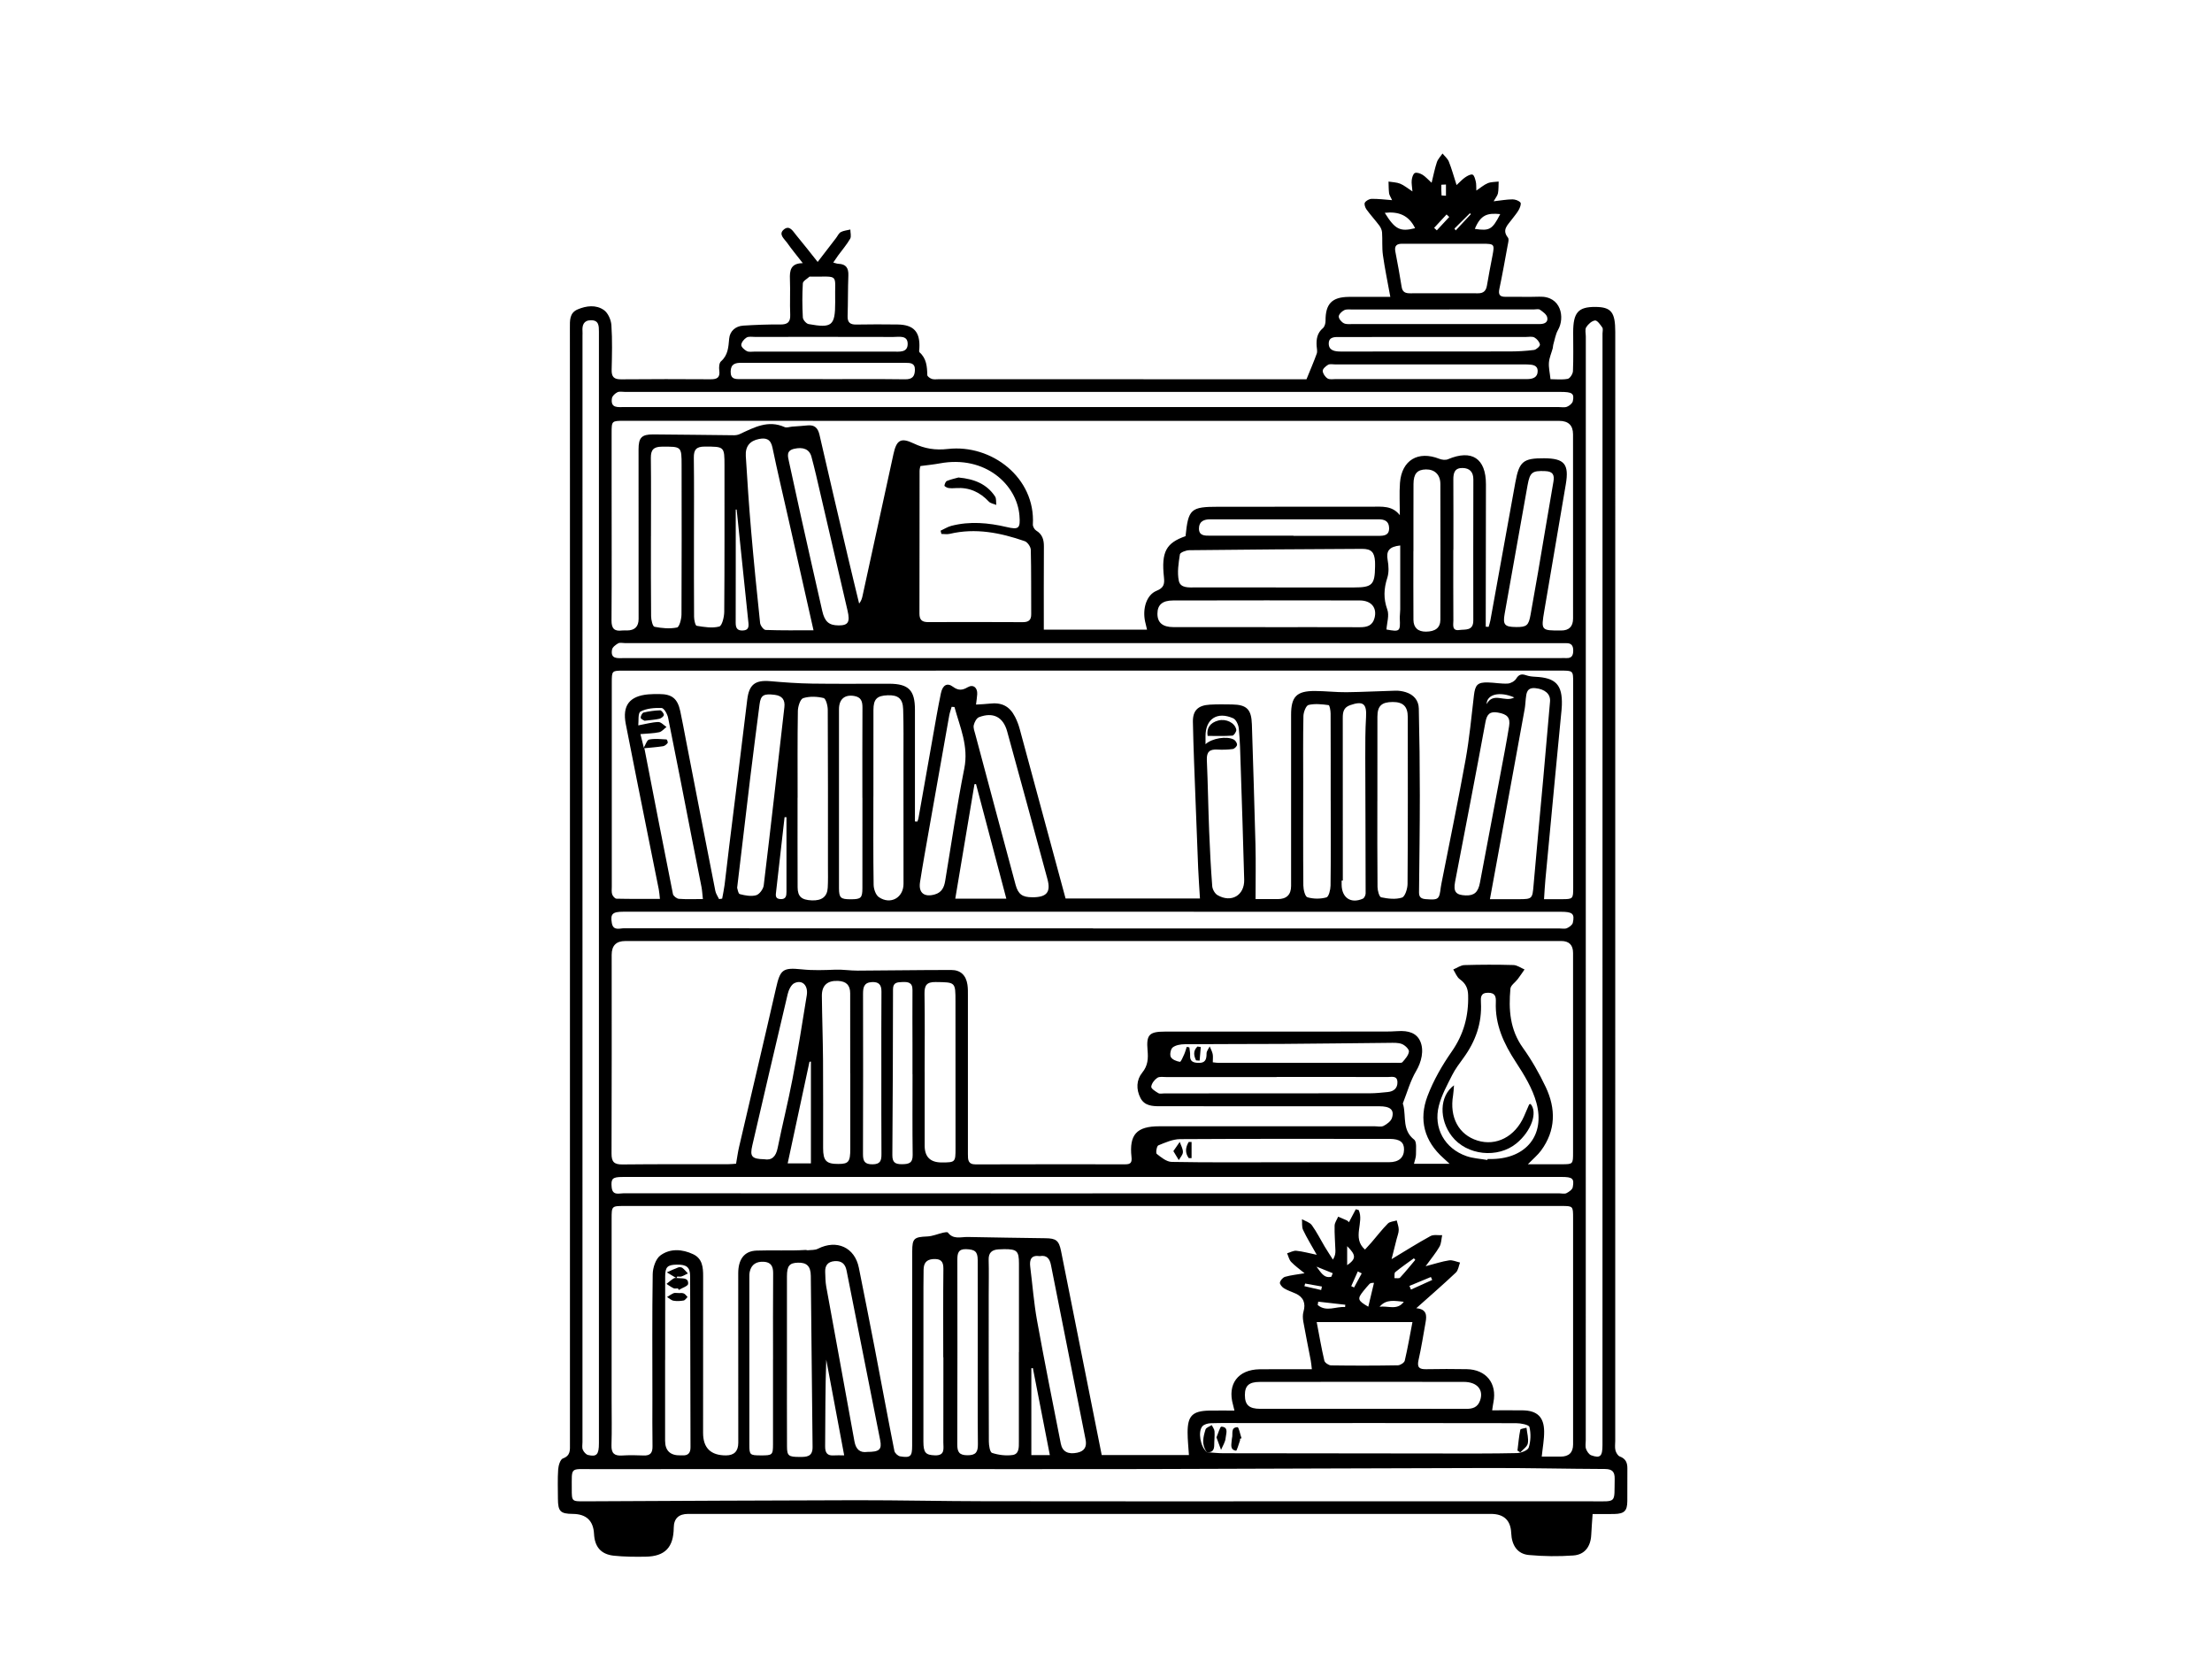 <?xml version="1.0" encoding="UTF-8"?><svg id="a" xmlns="http://www.w3.org/2000/svg" viewBox="0 0 800 600.7"><path d="M290.37,95.2c-2.12-2.73-4.03-5.03-5.75-7.47-.99-1.4-3.21-3.03-1.12-4.75,2.08-1.71,3.3,.67,4.42,2.01,2.57,3.07,5.03,6.25,7.8,9.73,2.38-3.1,4.51-5.86,6.64-8.63,.57-.74,.98-1.76,1.73-2.16,1.02-.55,2.29-.64,3.45-.93,0,1.13,.41,2.5-.07,3.34-1.24,2.14-2.89,4.04-4.36,6.05-.54,.74-1.04,1.52-1.75,2.55,.77,.19,1.3,.43,1.84,.45,2.81,.09,3.73,1.57,3.62,4.26-.19,4.87-.11,9.74-.27,14.61-.08,2.3,.87,3.14,3.12,3.1,4.98-.09,9.96-.09,14.94-.02,5.87,.08,8.2,2.67,7.89,8.57-.03,.51-.2,1.26,.06,1.49,2.53,2.23,2.74,5.16,2.81,8.23,.01,.5,1,1.18,1.66,1.4,.75,.25,1.64,.1,2.47,.1,43.56,0,87.13,.02,130.69,.02,1.03,0,2.05,0,2.32,0,1.38-3.41,2.64-6.31,3.71-9.28,.29-.81,.02-1.83-.04-2.75-.16-2.47,.18-4.7,2.27-6.46,.63-.53,.96-1.76,.95-2.66-.05-6.07,2.29-8.58,8.36-8.64,4.84-.05,9.69,0,15.07,0-.98-5.4-2-10.23-2.68-15.11-.38-2.7-.12-5.48-.31-8.21-.06-.84-.47-1.77-.98-2.46-1.49-1.99-3.19-3.83-4.65-5.84-.48-.66-.91-1.94-.59-2.46,.43-.72,1.6-1.36,2.47-1.37,2.3-.04,4.61,.26,7.38,.47-.55-1.23-1.01-1.84-1.09-2.5-.17-1.39-.15-2.81-.2-4.22,1.41,.23,2.91,.24,4.2,.76,1.4,.56,2.6,1.6,4.45,2.8-.14-1.77-.39-2.95-.26-4.08,.11-.93,.47-2.25,1.12-2.57,.68-.33,1.97,.14,2.77,.62,1.03,.62,1.85,1.59,3.3,2.9,.69-2.79,1.14-5.17,1.91-7.45,.38-1.14,1.34-2.09,2.04-3.13,.78,.97,1.84,1.83,2.29,2.94,1.02,2.56,1.75,5.24,2.79,8.47,1.33-1.22,2.13-2.13,3.1-2.78,.8-.54,1.97-1.23,2.68-.99,.62,.22,.94,1.61,1.17,2.54,.21,.86,.13,1.8,.2,3.22,1.59-1.06,2.77-2.11,4.14-2.67,1.19-.49,2.61-.42,3.93-.59-.07,1.42,.01,2.86-.25,4.24-.16,.85-.84,1.6-1.57,2.9,2.58-.29,4.68-.68,6.79-.7,1.01,0,2.32,.44,2.91,1.16,.37,.44-.18,1.89-.64,2.7-.71,1.25-1.71,2.34-2.56,3.51-1.4,1.93-3.6,3.62-1.33,6.45,.48,.59,.05,2.01-.13,3.02-.95,5.2-1.88,10.41-2.97,15.58-.45,2.14,.26,2.85,2.32,2.82,4.04-.06,8.09,.1,12.13-.04,7.98-.29,9.3,7.61,6.78,12-.92,1.61-1.2,3.59-1.74,5.41-.12,.39-.07,.83-.18,1.23-.47,1.72-1.24,3.42-1.38,5.17-.14,1.81,.32,3.67,.57,6.02,2,0,4.19,.27,6.24-.13,.81-.16,1.84-1.79,1.88-2.79,.2-4.66,.08-9.33,.08-14,0-7.19,1.8-9.25,8.05-9.21,5.69,.04,7.17,1.89,7.17,8.97,0,133.7,0,267.39-.01,401.09,0,1.14-.19,2.33,.08,3.41,.21,.84,.86,1.95,1.57,2.22,2.15,.79,2.76,2.28,2.74,4.34-.04,3.94,.02,7.88-.02,11.82-.04,3.53-1.07,4.55-4.7,4.64-2.47,.06-4.95,.01-7.85,.01-.18,2.67-.38,5.11-.5,7.55-.21,4.2-2.31,7.14-6.47,7.44-5.34,.39-10.77,.32-16.1-.17-4.11-.38-6.19-3.48-6.37-7.94q-.29-6.92-7.35-6.92c-96.77,0-193.54,0-290.32,0q-5.15,0-5.21,5.01c-.08,7.1-3.16,10.35-10.19,10.46-3.83,.06-7.69,.04-11.48-.36-4.67-.5-6.92-3.21-7.16-7.87q-.36-7.17-7.66-7.24c-4.53-.04-5.38-.9-5.4-5.53-.01-3.53-.15-7.06,.09-10.57,.1-1.4,.75-3.6,1.7-3.95,2.84-1.04,2.56-3.08,2.56-5.24,0-115.86,0-231.71,0-347.57,0-18.67,0-37.34-.02-56.01,0-2.63-.2-5.4,2.77-6.68,3.17-1.36,6.68-1.78,9.53,.22,1.49,1.04,2.58,3.54,2.71,5.45,.36,5.37,.22,10.78,.09,16.17-.06,2.56,.86,3.46,3.44,3.43,10.79-.1,21.57-.09,32.36-.02,2.39,.02,3.47-.65,3.12-3.22-.14-1.06-.05-2.66,.61-3.25,2.59-2.28,2.69-5.14,2.98-8.25,.24-2.66,2.25-4.5,5.07-4.68,4.44-.28,8.9-.46,13.35-.41,2.64,.03,3.77-.78,3.65-3.56-.18-4.25,.07-8.51-.1-12.75-.13-3.23,.23-5.86,4.72-5.87Zm-57.54,175.16l.22,.21c3.42,17.58,6.82,35.16,10.33,52.72,.14,.72,1.37,1.68,2.16,1.74,2.75,.21,5.52,.08,8.67,.08-.2-1.75-.26-3.07-.5-4.35-1.14-5.9-2.34-11.78-3.5-17.68-2.85-14.53-5.64-29.07-8.59-43.58-.27-1.32-1.48-3.44-2.32-3.47-2.57-.1-5.46,.11-7.65,1.28-.99,.53-.63,3.6-.81,5,2.72-.5,4.97-1.16,7.24-1.22,.97-.03,1.98,1.15,2.97,1.79-.88,.66-1.68,1.69-2.65,1.9-2.07,.44-4.23,.46-6.78,.68l1.22,4.89Zm203.51,254.59c.09,.06,.17,.13,.25,.2,1.96,.12,3.91,.36,5.87,.36,26.44,.05,52.88,.07,79.33,.09,8.92,0,17.84,.06,26.75-.14,1.53-.03,4-.95,4.34-2.01,.74-2.31,.83-5.08,.26-7.43-.2-.83-3.14-1.38-4.83-1.38-32.87-.07-65.74-.05-98.61-.04-3.94,0-7.88-.07-11.82,.06-1.03,.03-2.37,.38-3.01,1.09-1.72,1.93-.69,7.49,1.49,9.2Zm116.19-103.94c4.63,0,8.45,0,12.28,0,4.07,0,4.11-.04,4.11-4.22,0-24.06,0-48.12,0-72.18q0-4.32-4.29-4.33c-24.99,0-49.99,.01-74.98,.01-87.84,0-175.69,0-263.53,0q-4.91,0-4.9,5c0,23.96,.05,47.92-.05,71.87-.01,2.98,.93,3.95,3.92,3.92,12.76-.14,25.51-.07,38.27-.09,1,0,2-.12,2.85-.18,.4-2.26,.65-4.21,1.1-6.11,4.43-19.09,8.96-38.15,13.32-57.25,1.53-6.72,2.29-7.66,9.32-6.92,4.16,.44,8.11,.27,12.18,.12,2.67-.1,5.36,.35,8.04,.34,11.29-.05,22.59-.24,33.88-.23,3.4,0,5.34,1.96,5.84,5.32,.2,1.32,.17,2.69,.17,4.03,.01,19.08,.02,38.17,0,57.25,0,2-.01,3.71,2.81,3.7,18.05-.06,36.09-.05,54.14-.03,1.92,0,2.43-.67,2.21-2.65-.88-8.11,1.88-11.1,10.02-11.1,25.93-.01,51.86,0,77.79-.01,1.14,0,2.47,.33,3.38-.14,1.22-.63,2.67-1.72,3.03-2.91,.89-2.93-.65-4.18-4.62-4.18-26.45,0-52.89,0-79.34-.01-2.75,0-5.56-.15-7.02-2.99-1.6-3.11-1.49-6.54,.63-9.14,2.11-2.58,2.2-5.18,1.94-8.1-.49-5.61,.57-6.76,6.3-6.76,26.45-.01,52.89,0,79.34-.02,1.55,0,3.11-.03,4.66-.14,4.29-.32,6.99,.81,8.26,3.53,1.59,3.39,.43,7.75-1.4,10.84-2.12,3.58-3.26,7.74-4.8,11.67-.09,.24,.12,.6,.19,.9,.94,4.17-.42,8.94,3.86,12.28,1.01,.79,.64,3.48,.67,5.31,.01,1.08-.44,2.17-.73,3.43h12.88c-.98-.9-1.56-1.46-2.16-1.99-7.02-6.2-9.06-13.97-5.81-22.52,2.14-5.64,5.25-11.06,8.72-16.03,4.39-6.28,6.17-12.97,5.96-20.47-.07-2.53-.94-4.25-3.01-5.73-1.08-.77-1.6-2.32-2.37-3.52,1.35-.56,2.68-1.55,4.04-1.59,5.91-.18,11.82-.19,17.73-.02,1.35,.04,2.68,1.04,4.01,1.6-.82,1.17-1.6,2.36-2.46,3.49-.88,1.17-2.54,2.23-2.65,3.45-.68,7.54-.2,14.81,4.51,21.38,3.18,4.44,5.93,9.27,8.27,14.21,3.7,7.83,3.65,15.69-1.69,22.95-1.2,1.63-2.81,2.95-4.82,5Zm-40.34,52.06c3.82,.32,3.84,2.59,3.4,5.05-.82,4.59-1.54,9.21-2.57,13.75-.6,2.67,.36,3.3,2.8,3.25,4.87-.1,9.75-.09,14.62-.01,7.05,.11,11.06,5.14,9.67,12.01-.16,.78-.25,1.58-.45,2.87,3.87,0,7.46-.04,11.06,.01,5.2,.08,7.68,2.39,7.74,7.61,.03,2.93-.54,5.87-.87,9.12,2.28,0,4.55,0,6.81,0q4.52,0,4.53-4.39c0-27.28,0-54.56,0-81.84,0-4.38,0-4.4-4.24-4.4-112.95,0-225.9,0-338.86,0-4.62,0-4.63,.02-4.63,4.67,0,21.89,0,43.77,0,65.66,0,5.39,.12,10.79-.05,16.18-.09,2.91,1.04,3.9,3.83,3.72,2.58-.16,5.19-.13,7.78-.01,2.46,.11,3.27-.98,3.23-3.35-.1-5.7-.04-11.41-.04-17.11,0-15.04-.12-30.08,.11-45.12,.04-2.33,1.07-5.5,2.78-6.76,3.51-2.59,7.88-2.31,11.85-.44,3.33,1.57,3.62,4.71,3.61,7.97-.03,18.88-.02,37.75-.02,56.63q0,8.18,8.3,8.15,4.42-.01,4.43-4.55c0-20.43-.03-40.87-.02-61.3,0-4.84,2-8.04,6.62-8.21,5.92-.22,11.89,.14,17.84-.23,.2-.01,.41,.14,.61,.12,1.25-.15,2.66-.01,3.73-.55,6.82-3.47,13.36-.5,14.83,6.89,1.91,9.56,3.82,19.11,5.66,28.68,2.41,12.51,4.71,25.05,7.19,37.55,.16,.78,1.28,1.82,2.09,1.95,3.73,.61,4.33,0,4.33-3.82,.01-23.44,.02-46.88,.03-70.32,0-4.68,.67-5.19,5.43-5.38,1.93-.08,3.83-.93,5.75-1.37,.57-.13,1.52-.31,1.72-.04,1.96,2.6,4.65,1.56,7.14,1.6,9.38,.15,18.75,.35,28.13,.45,3.85,.04,4.89,.8,5.66,4.66,.94,4.68,1.87,9.35,2.8,14.03,3.96,19.89,7.93,39.78,11.9,59.71h31.54c-.18-2.86-.48-5.52-.48-8.19,0-5.99,1.78-7.75,7.81-7.88,2.95-.06,5.9-.01,9.13-.01-.27-1.11-.37-1.6-.51-2.08-2.13-7.5,1.8-12.74,9.62-12.85,1.56-.02,3.11-.02,4.67-.02,4.64,0,9.27,0,14.22,0-.17-1.38-.23-2.29-.4-3.17-.89-4.68-1.86-9.36-2.69-14.05-.21-1.18-.26-2.51,.07-3.63,.87-2.95,0-5.22-2.81-6.5-1.41-.64-2.93-1.11-4.24-1.91-.7-.43-1.6-1.5-1.48-2.09,.17-.81,1.09-1.86,1.9-2.08,2.15-.61,4.4-.83,7.01-1.27-1.77-1.47-3.46-2.65-4.85-4.11-.75-.79-.99-2.05-1.46-3.11,1.12-.33,2.27-1.02,3.34-.91,2.28,.22,4.52,.86,7.38,1.45-1.89-3.37-3.58-6.1-4.94-8.98-.53-1.11-.29-2.59-.41-3.89,1.22,.7,2.82,1.12,3.57,2.16,1.76,2.42,3.1,5.14,4.64,7.72,.96,1.6,1.99,3.15,2.99,4.73,.8-1.29,.93-2.29,.9-3.29-.09-3-.37-6.01-.29-9,.03-1.09,.84-2.16,1.29-3.24,1.04,.45,2.09,.87,3.12,1.35,.32,.15,.56,.46,.78,.66,.88-1.67,1.67-3.18,2.47-4.69l1.03,.28c2.11,4.4-2.55,10.08,2.3,14.3,.87-.96,1.64-1.77,2.37-2.61,1.96-2.28,3.79-4.68,5.91-6.81,.72-.72,2.12-.76,3.2-1.11,.26,1.13,.73,2.25,.72,3.38,0,1.11-.48,2.22-.75,3.32-.58,2.32-1.17,4.64-1.84,7.3,4.98-2.99,9.44-5.82,14.07-8.35,1.13-.62,2.8-.24,4.23-.33-.3,1.4-.29,2.97-.96,4.15-1.28,2.23-2.96,4.24-5.02,7.08,3.51-.91,5.97-1.75,8.5-2.12,1.25-.18,2.63,.5,3.94,.79-.48,1.23-.64,2.8-1.5,3.62-4.51,4.26-9.21,8.33-14.36,12.93Zm-181.35-176.02l.94,.05c.13-.38,.31-.75,.38-1.14,1.74-9.8,3.45-19.6,5.2-29.4,.94-5.31,1.83-10.63,2.94-15.9,.63-2.98,2.28-3.86,4.34-2.33,1.91,1.41,3.35,1.35,5.33,.19,2.01-1.18,3.61,.14,3.45,2.54-.07,1.1-.25,2.19-.43,3.72,1.9-.12,3.42-.16,4.93-.34,4.35-.51,7.2,.89,9.19,4.79,.7,1.38,1.27,2.85,1.67,4.34,5.53,20.36,11.03,40.73,16.6,61.34h48.6c-.23-3.84-.49-7.43-.65-11.03-.34-8.08-.65-16.15-.94-24.23-.35-9.53-.78-19.05-.96-28.59-.08-4.17,1.89-6.01,6.12-6.25,2.69-.16,5.39-.11,8.09-.07,5.3,.09,6.95,1.8,7.12,7.2,.44,14.5,.94,29.01,1.3,43.51,.16,6.39,.03,12.79,.03,19.68,3.08,0,5.53,0,7.98,0q4.86,0,4.87-4.75c0-20.64,0-41.28,0-61.92,0-6.52,1.99-8.6,8.53-8.59,3.82,0,7.65,.48,11.47,.44,5.93-.06,11.85-.41,17.78-.55,1.22-.03,2.5,.17,3.67,.53,2.86,.89,4.67,2.93,4.74,5.9,.24,10.46,.37,20.93,.37,31.4,0,11.72-.17,23.43-.29,35.15-.02,1.75,.86,2.29,2.49,2.41,4.57,.32,4.84,.15,5.38-4.29,.06-.51,.17-1.02,.27-1.53,2.92-14.85,6-29.67,8.69-44.57,1.39-7.7,2.11-15.53,3.03-23.32,.45-3.79,1.31-4.75,5.07-4.66,2.38,.06,4.76,.53,7.13,.41,1.08-.06,2.51-.85,3.07-1.75,.98-1.6,1.98-1.82,3.6-1.26,1.05,.37,2.22,.5,3.34,.55,7.4,.35,9.81,2.9,9.59,10.27-.04,1.24-.19,2.48-.31,3.72-.73,7.63-1.48,15.26-2.2,22.89-1.16,12.17-2.32,24.34-3.45,36.51-.21,2.22-.32,4.44-.49,7.04,2.5,0,4.45,0,6.4,0,4.07-.02,4.15-.08,4.15-4.21,0-24.69,0-49.37-.01-74.06,0-4.38,0-4.39-4.56-4.39-112.95,0-225.91,0-338.86,.01-4.27,0-4.28,.02-4.28,4.37,0,24.58,0,49.16,0,73.75,0,.93-.14,1.93,.14,2.78,.22,.65,1,1.55,1.54,1.57,5.14,.12,10.29,.07,15.73,.07-.17-1.46-.22-2.48-.42-3.47-1.27-6.41-2.58-12.81-3.86-19.21-2.7-13.52-5.44-27.04-8.07-40.57-1.3-6.69,1.35-10.09,8.11-10.71,1.34-.12,2.69-.11,4.04-.11,4.56,.02,6.57,1.63,7.55,6.16,.72,3.34,1.33,6.71,1.98,10.07,3.56,18.32,7.1,36.64,10.71,54.95,.2,1.04,.89,1.98,1.35,2.96l1.12-.16c.3-1.67,.66-3.33,.88-5,.57-4.52,1.06-9.06,1.62-13.58,2.19-17.79,4.44-35.58,6.57-53.38,.65-5.39,2.79-7.16,8.29-6.68,5.05,.44,10.11,.81,15.17,.88,9.3,.14,18.6,.02,27.9,.05,7.01,.02,9.29,2.35,9.29,9.37,0,13.47,0,26.93,0,40.4Zm206.51-70.42l1.03,.05c.21-.77,.49-1.52,.63-2.31,3.01-16.63,5.99-33.26,9.03-49.89,1.39-7.65,2.84-8.81,10.5-8.76,7.26,.05,8.99,2.12,7.75,9.43-2.57,15.23-5.2,30.46-7.77,45.69-1.21,7.17-1.18,7.18,6.1,7.16q4.29,0,4.3-4.33c0-22.2,0-44.4-.01-66.6q0-4.88-5.04-4.88c-72.51,0-145.02,0-217.53,0-40.25,0-80.5-.02-120.75-.02-4.33,0-4.39,.07-4.39,4.31,0,6.43,0,12.86,0,19.29,0,16.18,.07,32.37-.04,48.55-.02,2.88,.95,4.04,3.78,3.68,.61-.08,1.24-.01,1.87-.02q4.15-.03,4.15-4.15c0-20.44-.02-40.87-.02-61.31,0-4.25,1.09-5.45,5.3-5.43,9.74,.05,19.49,.22,29.23,.3,.69,0,1.45-.13,2.07-.42,5.17-2.39,10.23-5.21,16.23-2.53,.75,.33,1.83-.1,2.76-.17,1.86-.14,3.72-.25,5.57-.44,2.56-.25,3.72,.98,4.28,3.4,3.38,14.76,6.84,29.5,10.3,44.24,1.31,5.6,2.69,11.19,4.04,16.79,.74-.93,1.02-1.81,1.21-2.7,3.74-17.12,7.48-34.24,11.2-51.36,1.11-5.1,2.66-6.06,7.28-3.86,4,1.9,7.79,2.53,12.42,2.01,15.78-1.78,31.71,10.37,30.72,27.3-.04,.73,.56,1.81,1.19,2.2,2.26,1.37,2.82,3.33,2.8,5.8-.07,9.94-.03,19.87-.03,30.04h37.33c-.28-1.18-.52-2.06-.7-2.94-1.01-4.76,.56-9.64,4.12-11.1,2.54-1.04,2.99-2.27,2.7-4.88-1.01-9.25,.8-12.44,7.81-14.89,1-9.86,1.87-10.63,11.92-10.63,18.46,0,36.93,0,55.39-.02,3.67,0,7.45-.48,10.19,3.07,0-4.26-.23-8,.05-11.7,.63-8.21,6.55-11.71,14.22-8.69,.93,.37,2.25,.53,3.13,.16,8.63-3.66,13.75-.32,13.74,9.07-.02,15.98-.04,31.95-.07,47.93,0,1.18,0,2.36,0,3.54Zm-71.86,316.27c36.82,0,73.65,0,110.47,0,8.94,0,7.82,.8,8.01-8.05,.06-2.7-.9-3.63-3.6-3.64-13.79-.05-27.58-.39-41.37-.36-41.58,.07-83.16,.29-124.74,.38-29.34,.06-58.68,.01-88.03,.01-12.33,0-24.66,0-36.99,0-25.09,0-50.18,0-75.27,.02-7.89,0-7.16-.87-7.18,7.16-.01,4.48,.02,4.5,4.5,4.48,32.77-.14,65.54-.35,98.31-.4,15.65-.02,31.31,.35,46.96,.37,36.3,.06,72.61,.02,108.91,.03Zm114.08-221.35c0-66.99,0-133.99,0-200.98,0-.73,.27-1.64-.08-2.14-.71-1.03-1.83-2.63-2.62-2.54-1.17,.13-2.5,1.34-3.19,2.44-.52,.83-.15,2.22-.15,3.36,0,133.05-.01,266.11-.02,399.16,0,1.04-.23,2.16,.1,3.09,.32,.9,1.07,2.03,1.89,2.32,3.26,1.16,4.06,.36,4.06-3.73,0-66.99,0-133.99,.01-200.98Zm-362.96-.03c0-23.02,0-46.04,0-69.06,0-44.18,0-88.35,0-132.53,0-2.08-.02-4.16-2.89-4.13-2.66,.03-3.21,1.8-3.05,4.04,.04,.52,0,1.04,0,1.56,0,133.36,0,266.71-.01,400.07,0,.93-.22,1.97,.12,2.77,.33,.79,1.15,1.73,1.91,1.91,3.14,.73,3.92-.19,3.92-4.28,0-66.78,0-133.56,0-200.35Zm178.69,14.2v.02c56.21,0,112.42,0,168.63,0,.93,0,1.98,.24,2.77-.1,.86-.37,1.97-1.18,2.14-1.98,.71-3.25-.12-3.94-4.23-3.95-63.26-.01-126.52-.02-189.78-.02-49.78,0-99.56,0-149.34,0-3.98,0-4.78,.79-4.22,4.07,.5,2.95,2.85,1.91,4.47,1.91,56.52,.05,113.04,.04,169.56,.04Zm-.2,95.82c56.33,0,112.66,0,168.98,0,.83,0,1.8,.26,2.46-.08,.91-.47,2.12-1.3,2.27-2.15,.6-3.19-.09-3.71-4.13-3.71-73.76,0-147.51,0-221.27,0-39.42,0-78.84,0-118.26,.01-3.67,0-4.24,.62-3.93,3.75,.3,3.05,2.62,2.15,4.27,2.15,56.54,.04,113.07,.03,169.61,.04Zm-62.21-263.01c-.04,.2-.31,.97-.31,1.75-.03,17.2,0,34.4-.05,51.6,0,2.29,.94,3.09,3.17,3.08,11.4-.05,22.79-.03,34.19,.02,2.03,0,3.08-.67,3.06-2.86-.06-7.77,.05-15.54-.15-23.31-.03-1.09-1.19-2.77-2.2-3.12-8.8-3.05-17.78-4.85-27.13-2.64-.95,.22-2,.03-3,.03l-.29-1.17c1.3-.6,2.54-1.41,3.9-1.76,6.68-1.73,13.36-1.12,19.97,.43,4.41,1.03,5.02,.52,4.65-4.13-.87-11.09-12.31-21.95-28.84-18.88-2.16,.4-4.35,.61-6.98,.96Zm62.12-21.33c56.22,0,112.43,0,168.65,0,1.04,0,2.18,.24,3.08-.12,.86-.34,1.93-1.22,2.1-2.03,.59-2.81-.23-3.33-4.54-3.33-112.75,0-225.49,0-338.24,0-.93,0-2-.25-2.76,.12-.83,.41-1.84,1.32-1.98,2.15-.6,3.71,2.16,3.21,4.41,3.21,56.42,0,112.85,0,169.27,0Zm.07,90.77c56.42,0,112.84,0,169.26,0,.73,0,1.45-.04,2.18,0,1.95,.08,2.46-1,2.46-2.74,0-1.82-.73-2.71-2.58-2.65-1.04,.03-2.07-.01-3.11-.01-112.42,0-224.84-.02-337.27-.02-.83,0-1.82-.26-2.45,.09-.9,.51-2.06,1.38-2.22,2.26-.64,3.52,2,3.08,4.17,3.08,56.52,0,113.04,0,169.57,0Zm142.86,181.49l.06-.35c.62,0,1.24,.01,1.86,0,12.07-.28,18.96-8.59,15.83-20.24-1.41-5.25-4.46-10.21-7.48-14.83-4.36-6.67-7.56-13.54-7.22-21.68,.08-2-.24-3.37-2.8-3.37-2.73,0-2.69,1.69-2.59,3.52,.41,7.47-1.95,14.05-6.3,20.03-1.46,2.01-2.99,4.02-4.1,6.22-1.8,3.58-3.8,7.19-4.8,11.03-2.11,8.1,2.08,15.53,9.97,18.28,2.39,.83,5.04,.95,7.57,1.4Zm-243.72-191.54c-3.02-13.43-5.98-26.55-8.94-39.67-1.98-8.8-4.08-17.57-5.91-26.4-.63-3.04-2.26-3.62-4.88-3.1-3.26,.64-4.98,2.62-4.76,6.17,.54,8.99,1.15,17.99,1.92,26.96,.96,11.14,2.07,22.28,3.25,33.4,.1,.94,1.27,2.49,1.99,2.52,5.76,.21,11.54,.12,17.32,.12Zm167.19-15.49c9.44,0,18.87,0,28.31,0,6.54,0,7.51-.98,7.59-7.55,0-.62,.02-1.25-.02-1.87-.21-3.28-1.3-4.54-4.65-4.53-20.83,.09-41.67,.24-62.5,.48-1.19,.01-3.3,.81-3.41,1.49-.49,3.16-1.04,6.54-.39,9.59,.59,2.75,3.77,2.37,6.13,2.38,9.64,.02,19.29,0,28.93,0Zm77.43,112.73c3.91,0,7.2,0,10.49,0,4.83,0,4.89-.21,5.3-5.01,1.1-12.89,2.34-25.76,3.51-38.64,.84-9.28,1.66-18.55,2.45-27.83,.23-2.74-1.86-4.48-5.28-4.83-3.1-.31-3.28,1.76-3.5,3.9-.13,1.24-.18,2.48-.4,3.7-3.26,17.93-6.54,35.85-9.82,53.78-.87,4.76-1.75,9.52-2.74,14.93Zm-45.72,184.31v-.02c12.34,0,24.69-.03,37.03,.02,2.4,.01,4.25-.5,5.14-3.03,1.36-3.84-1.02-6.72-5.9-6.73-24.58-.04-49.17-.02-73.75,.01-3.97,0-5.42,1.39-5.41,4.78,.01,3.55,1.52,4.94,5.55,4.95,12.45,.02,24.89,0,37.34,0Zm-124.63-20.53h.03c0-10.68,.01-21.37,0-32.05,0-4.51-.74-5.19-5.29-5.18-.73,0-1.45,.03-2.18,.08-2.33,.17-3.56,1.22-3.49,3.76,.12,4.25,.02,8.51,.02,12.76,0,17.64-.03,35.27,.05,52.91,0,1.45,.38,3.92,1.16,4.17,2.33,.76,5.01,1.1,7.42,.76,2.45-.35,2.27-2.86,2.28-4.84,0-10.79,0-21.58,0-32.37Zm-80.01-200.44h-.03c0,10.78-.03,21.56,.02,32.34,.02,3.39,1.42,4.59,5.12,4.75,3.61,.15,5.59-1.33,5.77-4.57,.15-2.58,.08-5.18,.08-7.77,0-18.86,.03-37.73-.07-56.59,0-1.48-.68-4.04-1.5-4.24-2.36-.57-5.11-.68-7.39,.04-1.05,.33-1.9,3.01-1.92,4.64-.17,10.47-.09,20.94-.09,31.4Zm27.39-.61c0,10.68-.08,21.36,.09,32.04,.02,1.55,.75,3.72,1.91,4.5,4.21,2.86,8.9,.18,8.9-4.83,0-15.14,0-30.28-.02-45.42,0-5.91,.08-11.83-.11-17.73-.13-3.83-1.83-5.17-5.6-5.03-3.91,.15-5.14,1.37-5.15,5.35-.02,10.37,0,20.74-.01,31.11Zm182.27,1.76c0,10.37-.05,20.73,.06,31.1,.01,1.31,.63,3.59,1.32,3.73,2.45,.51,5.23,.84,7.52,.1,1.12-.36,2.01-3.22,2.02-4.95,.14-20.11,.1-40.22,.08-60.33,0-3.85-1.7-5.47-5.48-5.45-4.01,.03-5.49,1.43-5.5,5.32-.02,10.16,0,20.32-.01,30.47Zm-124.79,34.82c5.19,0,6.76-1.8,5.47-6.58-4.81-17.8-9.67-35.6-14.56-53.38-1.44-5.24-5.06-7.12-10.19-5.17-.9,.34-1.66,1.82-1.9,2.9-.22,1.02,.28,2.23,.57,3.33,4.84,18.12,9.67,36.24,14.55,54.34,.94,3.5,2.48,4.55,6.05,4.55Zm84.28-97.68c11.41,0,22.82-.03,34.23,.02,2.54,.01,4.52-.57,5.25-3.3,.99-3.71-1.11-6.37-5.36-6.38-22.51-.05-45.02-.04-67.53,.01-3.85,0-5.6,1.61-5.62,4.74-.03,3.24,1.85,4.88,5.74,4.89,11.1,.02,22.2,0,33.3,0Zm-222.21-32.89c0,9.65-.05,19.29,.06,28.94,.01,1.33,.57,3.68,1.22,3.81,2.66,.53,5.53,.79,8.15,.26,.85-.17,1.61-3.06,1.62-4.72,.1-17.94,.05-35.88,.04-53.83,0-6.98-.01-6.88-7.13-6.84-2.97,.01-4.03,1.14-3.99,4.07,.11,9.44,.04,18.88,.04,28.31Zm99,193.69c0,8.91,0,17.81,0,26.72q0,6.07,6.18,6.05c4.89-.01,4.98-.09,4.98-5.1,0-17.71-.02-35.42-.02-53.12,0-7.07,0-6.93-7.19-7.02-3.22-.04-4.05,1.18-4.01,4.2,.15,9.42,.06,18.85,.05,28.27Zm-83.44-193.47c0,9.64-.03,19.28,.04,28.92,0,1.14,.45,3.18,.95,3.26,2.7,.44,5.61,.93,8.15,.26,1.03-.27,1.79-3.45,1.81-5.31,.14-17.62,.08-35.24,.09-52.86,0-6.95-.05-6.89-7.16-6.9-2.99,0-3.97,1.08-3.93,4.02,.13,9.53,.05,19.07,.05,28.61Zm211.92,226.18v-.02c13.15,0,26.31,.02,39.46-.01,3.53,0,5.39-1.65,5.43-4.57,.04-2.65-1.54-3.85-5.15-3.86-25.27,0-50.54-.08-75.82,.08-2.66,.02-5.38,1.23-7.91,2.27-.56,.23-.98,2.75-.56,3.07,1.6,1.26,3.55,2.86,5.39,2.9,13.05,.24,26.1,.13,39.15,.13Zm18.36-130.84c0-10.47,.02-20.94-.03-31.4,0-1.07-.34-3.03-.72-3.08-2.4-.32-4.96-.6-7.26-.06-.91,.22-1.82,2.59-1.85,4-.17,7.98-.08,15.96-.08,23.94,0,12.44-.06,24.88,.05,37.31,.01,1.5,.61,4.03,1.47,4.29,2.15,.64,4.72,.65,6.88,.05,.85-.24,1.47-2.77,1.49-4.27,.13-10.26,.07-20.52,.06-30.78Zm-214.66,31.57c.15,.39,.34,2.12,.96,2.29,1.9,.51,4.1,.91,5.91,.41,1.18-.33,2.58-2.23,2.74-3.56,2.6-21.47,5.01-42.96,7.47-64.44,.31-2.67-.8-4.13-3.48-4.47-4-.5-5.06,.11-5.49,3.4-1.15,8.93-2.32,17.86-3.4,26.79-1.57,12.94-3.09,25.89-4.71,39.58Zm169.41-51.93c2.29-2.13,7.66-3.04,10.23-1.65,.59,.32,1.21,1.29,1.15,1.9-.06,.57-.94,1.43-1.55,1.51-1.84,.24-3.73,.3-5.58,.19-2.77-.16-3.92,.85-3.79,3.77,.38,8.59,.5,17.19,.84,25.79,.26,6.62,.6,13.24,1.11,19.85,.09,1.14,.94,2.66,1.89,3.22,5,2.92,9.82,.1,9.67-5.6-.37-13.88-.83-27.76-1.29-41.63-.14-4.35-.23-8.71-.66-13.03-.13-1.32-.99-3.22-2.03-3.68-5.84-2.58-10.02,.26-10.01,6.49,0,.93,0,1.86,0,2.88Zm-128.49,118.98h-.03c0-9.64,.02-19.27-.01-28.91-.01-2.94-1.43-4.31-4.36-4.46-3.87-.19-5.92,1.59-5.88,5.44,.08,7.76,.36,15.53,.42,23.29,.08,10.57,.02,21.14,.03,31.71,0,4.63,1.14,5.78,5.58,5.75,3.64-.02,4.24-.78,4.25-5.47,0-9.12,0-18.24,0-27.36Zm-22.91,103.92c0,10.36-.03,20.73,.02,31.09,.01,3.35,.58,3.75,4.5,3.76,2.52,.01,4.8,0,4.75-3.62-.26-20.61-.39-41.23-.64-61.85-.04-3.54-1.5-4.87-4.66-4.78-3.07,.09-3.96,1.15-3.97,4.92-.02,10.16,0,20.31,0,30.47Zm91.44-37.77c-3.1-.46-3.78,1.24-3.45,3.89,.82,6.46,1.3,12.99,2.46,19.39,2.69,14.88,5.67,29.71,8.6,44.55,.57,2.91,2.66,3.93,5.92,3.26,2.71-.55,3.54-2.23,3.03-4.79-4.18-21.03-8.35-42.07-12.52-63.11-.44-2.22-1.48-3.66-4.04-3.19Zm-64.15-165.7h-.01c0-10.88-.04-21.77,.03-32.65,.01-2.26-.47-3.78-3-4.21-3.39-.57-5.49,1.12-5.49,4.8-.02,21.56-.02,43.12,0,64.67,0,3.55,.61,4.06,4.25,4.05,3.68,0,4.21-.45,4.22-4.03,.03-10.88,.01-21.76,.01-32.65Zm1.68,236.5c4.48,.02,5.42-.85,4.74-4.29-4.04-20.44-8.11-40.87-12.15-61.3-.48-2.43-1.82-3.59-4.35-3.39-2.48,.2-3.47,1.61-3.38,3.93,.07,1.76,.07,3.54,.38,5.26,3.38,18.66,6.84,37.3,10.2,55.97,.52,2.91,2.01,4.18,4.57,3.83Zm-34-33.52c0-10.37-.05-20.73,.04-31.1,.02-2.53-.82-4-3.42-4.14-2.59-.14-4.44,.92-5.04,3.58-.18,.8-.15,1.65-.15,2.48,0,20.01,0,40.01,0,60.02,0,3.78,.19,3.92,4.13,3.94,4.2,.02,4.42-.15,4.43-3.98,.02-10.26,0-20.52,0-30.78ZM522.69,88.15c-5.18,0-10.36,.02-15.53-.01-1.95-.01-2.93,.67-2.52,2.8,.81,4.27,1.62,8.54,2.29,12.84,.3,1.92,1.45,2.28,3.06,2.28,8.18-.01,16.36-.05,24.54,0,2.08,.01,2.94-.95,3.26-2.9,.58-3.58,1.31-7.13,1.98-10.69,.8-4.21,.71-4.32-3.71-4.33-4.45,0-8.91,0-13.36,0Zm7.41,235.64c3.08,.11,4.5-1.17,5.14-4.59,2.46-13.04,4.93-26.08,7.38-39.12,1.09-5.81,2.22-11.61,3.16-17.44,.51-3.18-.66-4.38-4.04-4.97-2.84-.5-3.97,.52-4.51,3.46-3.54,19.27-7.29,38.51-10.98,57.75-.68,3.57,.27,4.78,3.84,4.91Zm-91.48,60.35c.9,.09,1.51,.21,2.12,.21,21.46,0,42.93,0,64.39-.02,.72,0,1.76,.14,2.1-.26,.99-1.14,2.19-2.47,2.33-3.82,.08-.85-1.44-2.29-2.54-2.72-1.38-.54-3.06-.43-4.6-.42-12.85,.11-25.7,.3-38.55,.38-11.81,.08-23.61,.01-35.42,.12-1.47,.01-3.21,.3-4.31,1.14-.75,.57-1.15,2.6-.7,3.47,.48,.94,2.08,1.56,3.28,1.75,.37,.06,1.1-1.71,1.55-2.69,.39-.87,.62-1.81,.93-2.72l.95,.19c.1,.97,.32,1.95,.27,2.91-.11,2.1,.99,2.59,2.86,2.69,2.65,.14,3.1-1.23,3.09-3.44,0-.83,.73-1.67,1.13-2.51,.37,.91,.88,1.79,1.08,2.74,.18,.88,.04,1.82,.04,3Zm47.03-65.72h-.43c0,.52,0,1.04,0,1.55,.07,4.7,3.36,6.9,7.66,5.01,.53-.23,1.02-1.25,1.02-1.91,0-16.38-.1-32.77-.13-49.15,0-4.87-.02-9.75,.28-14.61,.3-4.86-1.07-5.95-5.74-4.32-2.39,.83-2.68,2.51-2.68,4.63,.03,19.6,.02,39.19,.02,58.79Zm-182.44-92.26c3.57,.02,4.29-1.18,3.31-5.39-3.28-14.12-6.55-28.25-9.84-42.37-1.03-4.44-2.03-8.89-3.22-13.28-.74-2.7-3.03-3.58-6.28-2.82-2.9,.68-2.26,2.7-1.83,4.66,1.46,6.68,2.89,13.36,4.38,20.03,2.53,11.32,5.07,22.64,7.65,33.94,.88,3.88,2.43,5.2,5.84,5.22Zm207.96-26.88c0,8.28-.04,16.57,.02,24.85,.02,2.86,1.65,4.3,4.52,4.28,3.42-.03,5.21-1.41,5.22-4.31,.04-16.36,.04-32.72,0-49.09-.01-3.37-2.07-5.3-5.2-5.26-3.17,.05-4.51,1.54-4.52,5.29-.04,8.08-.01,16.16-.02,24.23ZM240.56,491.72h-.02c0,9.75,0,19.49,0,29.24q0,5.43,5.56,5.32c.21,0,.42-.02,.62,0,2.08,.13,3.02-.79,3.01-2.92-.06-20.63-.06-41.27-.13-61.9-.01-3.23-1.3-4.21-4.81-4.15-3.39,.06-4.2,.82-4.22,4.25-.03,10.06-.01,20.11-.01,30.17Zm113.06-2.48h0c0-11.19,.02-22.38-.02-33.58-.01-3.11-1.02-3.84-4.2-3.95-2.84-.09-3.16,1.53-3.16,3.77,.03,22.28,.04,44.56-.03,66.84,0,2.69,.66,3.9,3.65,3.92,3.11,.02,3.84-1.2,3.81-4.06-.12-10.98-.05-21.97-.05-32.95Zm-77.23-70.04c2.7,.49,4.23-.92,4.86-4.08,1.68-8.33,3.77-16.57,5.36-24.92,1.92-10.06,3.57-20.17,5.17-30.29,.57-3.59-1.64-5.74-4.48-4.39-1.18,.56-2.07,2.46-2.41,3.91-4.34,18.24-8.56,36.52-12.81,54.78-.93,3.98-.22,4.89,4.31,4.99Zm68.79-163.53l-1.01-.07c-.29,1.05-.68,2.07-.87,3.14-2.44,13.65-4.85,27.31-7.26,40.97-1.13,6.42-2.3,12.84-3.3,19.28-.61,3.9,1.55,5.55,5.37,4.44,2.48-.72,3.33-2.54,3.72-4.83,2.26-13.58,4.22-27.22,6.92-40.71,1.62-8.11-1.58-14.96-3.55-22.22Zm116.52,133.79v.02c-13.27,0-26.54,0-39.81,0-1.14,0-2.53-.26-3.34,.28-1.04,.7-2.08,2.06-2.18,3.22-.06,.71,1.55,1.71,2.57,2.32,.54,.32,1.42,.09,2.14,.09,24.78,0,49.56,0,74.34-.04,2.17,0,4.34-.25,6.51-.46,2.16-.21,3.55-1.41,3.47-3.62-.09-2.45-2.16-1.79-3.56-1.8-13.37-.05-26.75-.03-40.13-.03Zm86.56-162.71c3.89,.03,4.59-.54,5.29-4.48,.91-5.1,1.83-10.2,2.7-15.3,1.86-10.93,3.67-21.87,5.57-32.79,.44-2.49-.24-3.71-2.93-3.82-4.7-.2-5.57,.36-6.42,5.08-2.78,15.5-5.52,31.01-8.29,46.51-.7,3.94-.03,4.76,4.07,4.79Zm-207.08,264.06h-.04c0-10.67-.07-21.33,.05-32,.03-2.77-1.01-3.66-3.67-3.51-2.59,.15-3.45,1.59-3.49,3.82-.07,4.14-.06,8.28-.06,12.43-.01,16.57-.02,33.14-.01,49.71,0,4.08,.82,4.89,4.15,5.01,3.81,.14,3.05-2.54,3.06-4.7,.03-10.25,.02-20.5,.02-30.76Zm169.64-12.73h-34.62c.94,4.89,1.71,9.46,2.77,13.96,.17,.74,1.57,1.68,2.41,1.7,8.06,.12,16.13,.11,24.2-.03,.86-.01,2.3-.94,2.47-1.68,1.06-4.5,1.84-9.06,2.78-13.95Zm-180.79-89.65h-.02c0-3.52,0-7.05,0-10.57,0-6.63-.06-13.26,0-19.9,.03-2.76-1.67-2.93-3.71-2.84-1.73,.08-3.33,.09-3.33,2.58-.03,19.99-.08,39.98-.24,59.97-.02,2.69,1.04,3.34,3.49,3.32,2.43-.02,3.9-.37,3.86-3.35-.13-9.74-.05-19.48-.05-29.22Zm-11.28,.02c0-.73,0-1.45,0-2.18,0-9.23-.03-18.45,.04-27.68,.02-2.53-.98-3.6-3.52-3.45-2.92,.17-3.14,2.08-3.14,4.34,.02,19.28,.06,38.57-.02,57.85-.01,2.6,.64,3.72,3.47,3.7,2.8-.02,3.22-1.33,3.21-3.66-.07-9.64-.03-19.28-.04-28.92Zm206.87-189.58h-.02c0,8.5-.03,17,.03,25.5,0,1.51-.6,3.84,2.14,3.45,2.08-.3,5.08,.43,5.07-3.43-.05-17,0-34,.02-51,0-2.66-1.26-4.11-3.91-4.16-2.82-.05-3.35,1.76-3.33,4.15,.05,8.5,.02,17,.02,25.5Zm-8.86-61.79c11.81,0,23.63-.01,35.44,.01,2.11,0,3.94-.57,3.92-2.93-.02-2.21-1.99-2.3-3.69-2.37-.62-.02-1.24-.02-1.87-.02-22.59,0-45.19,0-67.78,0-.83,0-1.82-.23-2.45,.13-.84,.49-1.97,1.47-1.95,2.21,.03,.96,.88,2.19,1.74,2.74,.76,.48,2.01,.23,3.04,.23,11.19,.01,22.39,0,33.58,0Zm-48.96,56.65v.04c10.26,0,20.53,0,30.79,0,2.01,0,3.88-.18,3.8-2.88-.08-2.43-1.62-3.1-3.77-3.1-20.32,.01-40.64,0-60.97,0-2.23,0-4,.75-4.03,3.27-.03,2.72,2.09,2.65,4,2.65,10.06,0,20.11,0,30.17,0Zm51.15-71.87c-11.39,0-22.78-.01-34.17,.01-1.84,0-4.24-.24-4.22,2.4,.02,2.54,2.27,2.85,4.36,2.85,.31,0,.62,0,.93,0,19.99,0,39.97,.01,59.96-.03,3,0,6.01-.16,8.98-.54,.84-.11,2.23-1.38,2.15-1.94-.15-.96-1.08-2.07-1.99-2.57-.81-.45-2.02-.19-3.05-.19-10.98,0-21.95,0-32.93,0Zm3.11-4.67h0c7.57,0,15.13,0,22.7-.01,4.04,0,8.09-.03,12.13,0,1.73,.01,3.11-.7,2.67-2.47-.26-1.07-1.58-1.98-2.61-2.71-.49-.35-1.41-.11-2.14-.11-21.87,0-43.75,.01-65.62,.03-1.03,0-2.21-.18-3.06,.25-.87,.43-1.95,1.5-1.95,2.29,0,.84,1,2.02,1.85,2.44,.94,.46,2.23,.28,3.36,.28,10.88,.01,21.77,0,32.65,0Zm-224.54,19.92c9.94,0,19.88-.08,29.83,.05,2.63,.03,3.5-1.08,3.54-3.45,.04-2.49-1.7-2.49-3.4-2.5-19.78,0-39.56,0-59.34-.02-2.22,0-3.86,.41-3.9,3.17-.05,2.89,1.85,2.74,3.77,2.73,9.84,0,19.68,0,29.52,0Zm66.43,187.86c-3.75-14.17-7.35-27.8-10.96-41.44l-.56,.05c-2.3,13.72-4.6,27.43-6.94,41.38h18.46Zm-65.93-197.82c8.29,0,16.57,.02,24.86-.01,2.33,0,5.49,.52,5.39-2.93-.09-3.07-3.15-2.35-5.19-2.36-16.68-.05-33.35-.03-50.03-.02-1.03,0-2.27-.24-3.05,.23-.89,.54-1.85,1.71-1.91,2.66-.05,.73,1.13,1.79,2,2.25,.74,.39,1.82,.18,2.75,.18,8.39,0,16.78,0,25.17,0Zm4.03-18.48c-.21-10.03,1.8-8.52-8.99-8.64-.1,0-.25-.04-.3,.01-.84,.79-2.34,1.55-2.4,2.4-.25,4.12-.23,8.26,0,12.38,.05,.85,1.23,2.21,2.07,2.37,8.5,1.55,9.62,.57,9.63-7.9,0-.21,0-.41,0-.62Zm-8.77,275.21l-.52,.07c-2.61,12.17-5.23,24.33-7.89,36.75h8.41v-36.83Zm213.14-186.63c-3.95,.41-5.16,1.95-4.56,5.24,.38,2.1,.51,4.5-.13,6.48-1.26,3.91-1.43,7.48,.01,11.46,.76,2.09-.15,4.79-.31,7.21,4.83,.88,5.03,.7,4.83-3.88-.05-1.13,.15-2.27,.15-3.41,.01-7.64,0-15.27,0-23.09Zm-201.11,329.02c-2.24-11.94-4.36-23.28-6.49-34.61-.36,10.49-.32,20.93-.4,31.36-.02,2.39,.82,3.47,3.24,3.27,1-.08,2.02-.01,3.64-.01Zm-38.89-342l-.33-.02c0,13.64,.02,27.29-.02,40.93,0,1.92,.55,2.92,2.65,2.81,1.94-.1,2.11-1.25,1.96-2.76-1.42-13.66-2.84-27.31-4.26-40.97Zm113.27,341.92c-2.1-10.78-4.12-21.13-6.14-31.48l-.55,.08v31.4h6.69Zm-95.25-230.69h-.69c-1.01,8.91-2,17.83-3.04,26.74-.16,1.41-.5,2.8,1.6,2.89,1.92,.09,2.14-1.18,2.13-2.66,0-8.99,0-17.98,0-26.97ZM511.79,82.52c-2.34-4.83-6.17-6.1-10.97-5.56,3.71,5.99,5.52,6.93,10.97,5.56Zm30.79-5.1c-4.63-.44-7.04,.17-9.19,5.35,5.37,.8,6.3,.26,9.19-5.35Zm-47.72,395.11c.74-3.13,1.4-5.88,2.06-8.64-1.03-.02-1.4,.15-1.66,.43-.76,.83-1.5,1.69-2.2,2.57-2.23,2.78-2.09,3.4,1.8,5.63Zm17-16.95c-.17-.19-.34-.38-.51-.57-2.26,1.65-4.58,3.24-6.74,5.02-.41,.34-.21,1.42-.29,2.16,.69-.04,1.68,.19,2.02-.17,1.92-2.06,3.69-4.27,5.51-6.43Zm-12.92,16.98c2.94-.5,6.41,1.45,8.76-1.82-3.11-.27-6.34-1.13-8.76,1.82Zm-22.19-1.87c-.06,.41-.12,.81-.18,1.22,3.13,2.64,6.6,.45,9.9,.74l.07-.84c-3.26-.37-6.52-.74-9.78-1.11Zm70.91-218.48c-5.24-2.29-9.94-1.2-10.01,2.42,2.47-4.59,6.61-.49,10.01-2.42Zm-60.44,205.3c3.33-2.33,3.25-3.63,0-6.88v6.88Zm22.52,7.49l.56,1.33c2.56-1.16,5.12-2.32,7.68-3.48l-.48-1.07c-2.59,1.07-5.18,2.15-7.76,3.22Zm-28.24-3.32c.17-.42,.34-.85,.5-1.27-1.96-.79-3.91-1.58-5.87-2.38,1.49,1.86,2.6,4.37,5.37,3.65Zm44.51-379.02l.48,.66,5.47-5.87-.35-.34c-1.87,1.85-3.73,3.7-5.6,5.55Zm-1.87-4.2l-.97-.91c-1.5,1.62-3,3.23-4.5,4.85,.32,.3,.64,.6,.97,.9,1.5-1.61,3-3.23,4.5-4.84Zm-31.65,382.01l-1.42-.71c-.79,1.78-1.59,3.55-2.38,5.33l1.03,.48c.92-1.7,1.85-3.41,2.77-5.11Zm30.46-393.75l-1.67,.08c0,1.28-.03,2.56,.07,3.84,0,.09,1.04,.09,1.6,.14v-4.06Zm-50.93,397.43l-.26,.95,6.06,1.39,.27-1.26c-2.02-.36-4.05-.72-6.07-1.08Z"/><path d="M346.62,172.67c5.82,.53,10.28,2.39,13.25,6.84,.52,.78,.32,2.04,.46,3.08-.91-.39-2.08-.54-2.7-1.2-3.24-3.46-7.1-5.21-11.86-4.89-.92,.06-1.87,.1-2.78-.04-.53-.09-1.44-.61-1.42-.85,.08-.62,.44-1.52,.93-1.71,1.51-.61,3.12-.94,4.11-1.22Z"/><path d="M436.34,524.94c-1.84-2.6-1.18-5.37-.34-8.03,.22-.69,1.46-1.06,2.24-1.58,.35,.75,.96,1.48,1.01,2.24,.11,1.64-.11,3.3-.11,4.95,0,1.77-.65,2.77-2.56,2.62-.08-.07-.16-.14-.25-.2Z"/><path d="M548.81,524.55c.31-2.52,.53-5.06,1.03-7.54,.08-.38,1.46-.49,2.24-.72,.2,1.89,.81,3.86,.48,5.65-.23,1.22-1.77,2.19-2.72,3.27l-1.02-.66Z"/><path d="M448.47,520.28c0,.21,.06,.43,0,.61-.47,1.3-1.15,3.75-1.43,3.7-2.35-.36-1.64-2.32-1.56-3.9,.01-.2,.03-.42,.08-.61,.45-1.5-.62-3.94,2.01-3.99,.46,0,.96,2.61,1.45,4.01l-.54,.17Z"/><path d="M439.95,519.77c.62-1.41,1.29-3.91,1.79-3.88,2.77,.18,1.63,2.62,1.53,4.07-.1,1.48-1.07,2.89-1.66,4.33-.52-1.41-1.04-2.82-1.66-4.52Z"/><path d="M525.86,392.46c-.15,1.65-.17,2.64-.33,3.61-1.36,7.95,2.02,14.26,8.81,16.37,6.8,2.12,13.61-1.42,16.83-8.74,.62-1.42,1.2-2.85,1.84-4.26,.06-.14,.35-.17,.54-.24,2.66,3.07,.28,9.79-5.03,14.2-6.8,5.65-18.09,4.43-23.45-2.54-4.62-6-4.58-14.47,.79-18.4Z"/><path d="M424.36,416.27c.91-1.32,1.61-2.33,2.31-3.34,.42,1.23,1.16,2.46,1.15,3.68-.01,.97-.96,1.93-1.49,2.9-.58-.96-1.16-1.91-1.96-3.24Z"/><path d="M430.95,412.95v5.84h-1.02c-1.42-1.92-1.2-3.87-.02-5.84h1.04Z"/><path d="M436.76,266.11c-.48-2.72,.84-4.78,3.85-5.56,2.78-.73,5.99,.77,6.51,3.29,.13,.64-.85,2.13-1.39,2.17-2.95,.22-5.92,.1-8.96,.1Z"/><path d="M233.12,260.63c-.29-.2-1.33-.56-1.39-1.05-.08-.61,.53-1.79,1.04-1.92,1.95-.47,3.98-.74,5.98-.8,.47-.01,1.33,1.07,1.35,1.67,.01,.46-.95,1.23-1.59,1.38-1.59,.37-3.25,.46-5.39,.72Z"/><path d="M232.83,270.36c.64-1.02,1.13-2.76,1.94-2.93,2.02-.41,4.2-.15,6.3-.04,.17,0,.56,1.07,.39,1.29-.4,.51-1.04,1.06-1.65,1.16-2.24,.34-4.51,.5-6.77,.73l-.22-.21Z"/><path d="M434.28,378.62l-.42,4.91-1.29-.09c-.83-1.72-1.13-3.41,.5-5,.41,.06,.81,.12,1.22,.18Z"/><path d="M245.17,465.89c-.52,0-1.11,.16-1.53-.03-.91-.43-1.74-1.04-2.6-1.58,.87-.68,1.7-1.44,2.64-2.01,.39-.24,1.02-.15,1.53-.09,1.55,.18,3.82-.3,3.66,2.09-.05,.8-2.19,1.46-3.37,2.19l-.32-.56Z"/><path d="M244.64,462.18c-1.16-.69-2.33-1.39-3.49-2.08,1.38-.6,2.73-1.26,4.14-1.78,.43-.16,1.15-.1,1.5,.16,.74,.56,1.33,1.32,1.98,2-.76,.38-1.49,.83-2.28,1.1-.46,.16-1.02,.03-1.54,.03l-.31,.56Z"/><path d="M245.93,467.6c-.07,0,.71-.13,1.35,.12,.55,.21,.93,.85,1.38,1.3-.47,.44-.89,1.17-1.42,1.26-1.2,.21-2.48,.28-3.67,.07-.83-.15-1.55-.88-2.32-1.34,.79-.47,1.54-1.02,2.37-1.38,.43-.19,1.01-.03,2.31-.03Z"/></svg>